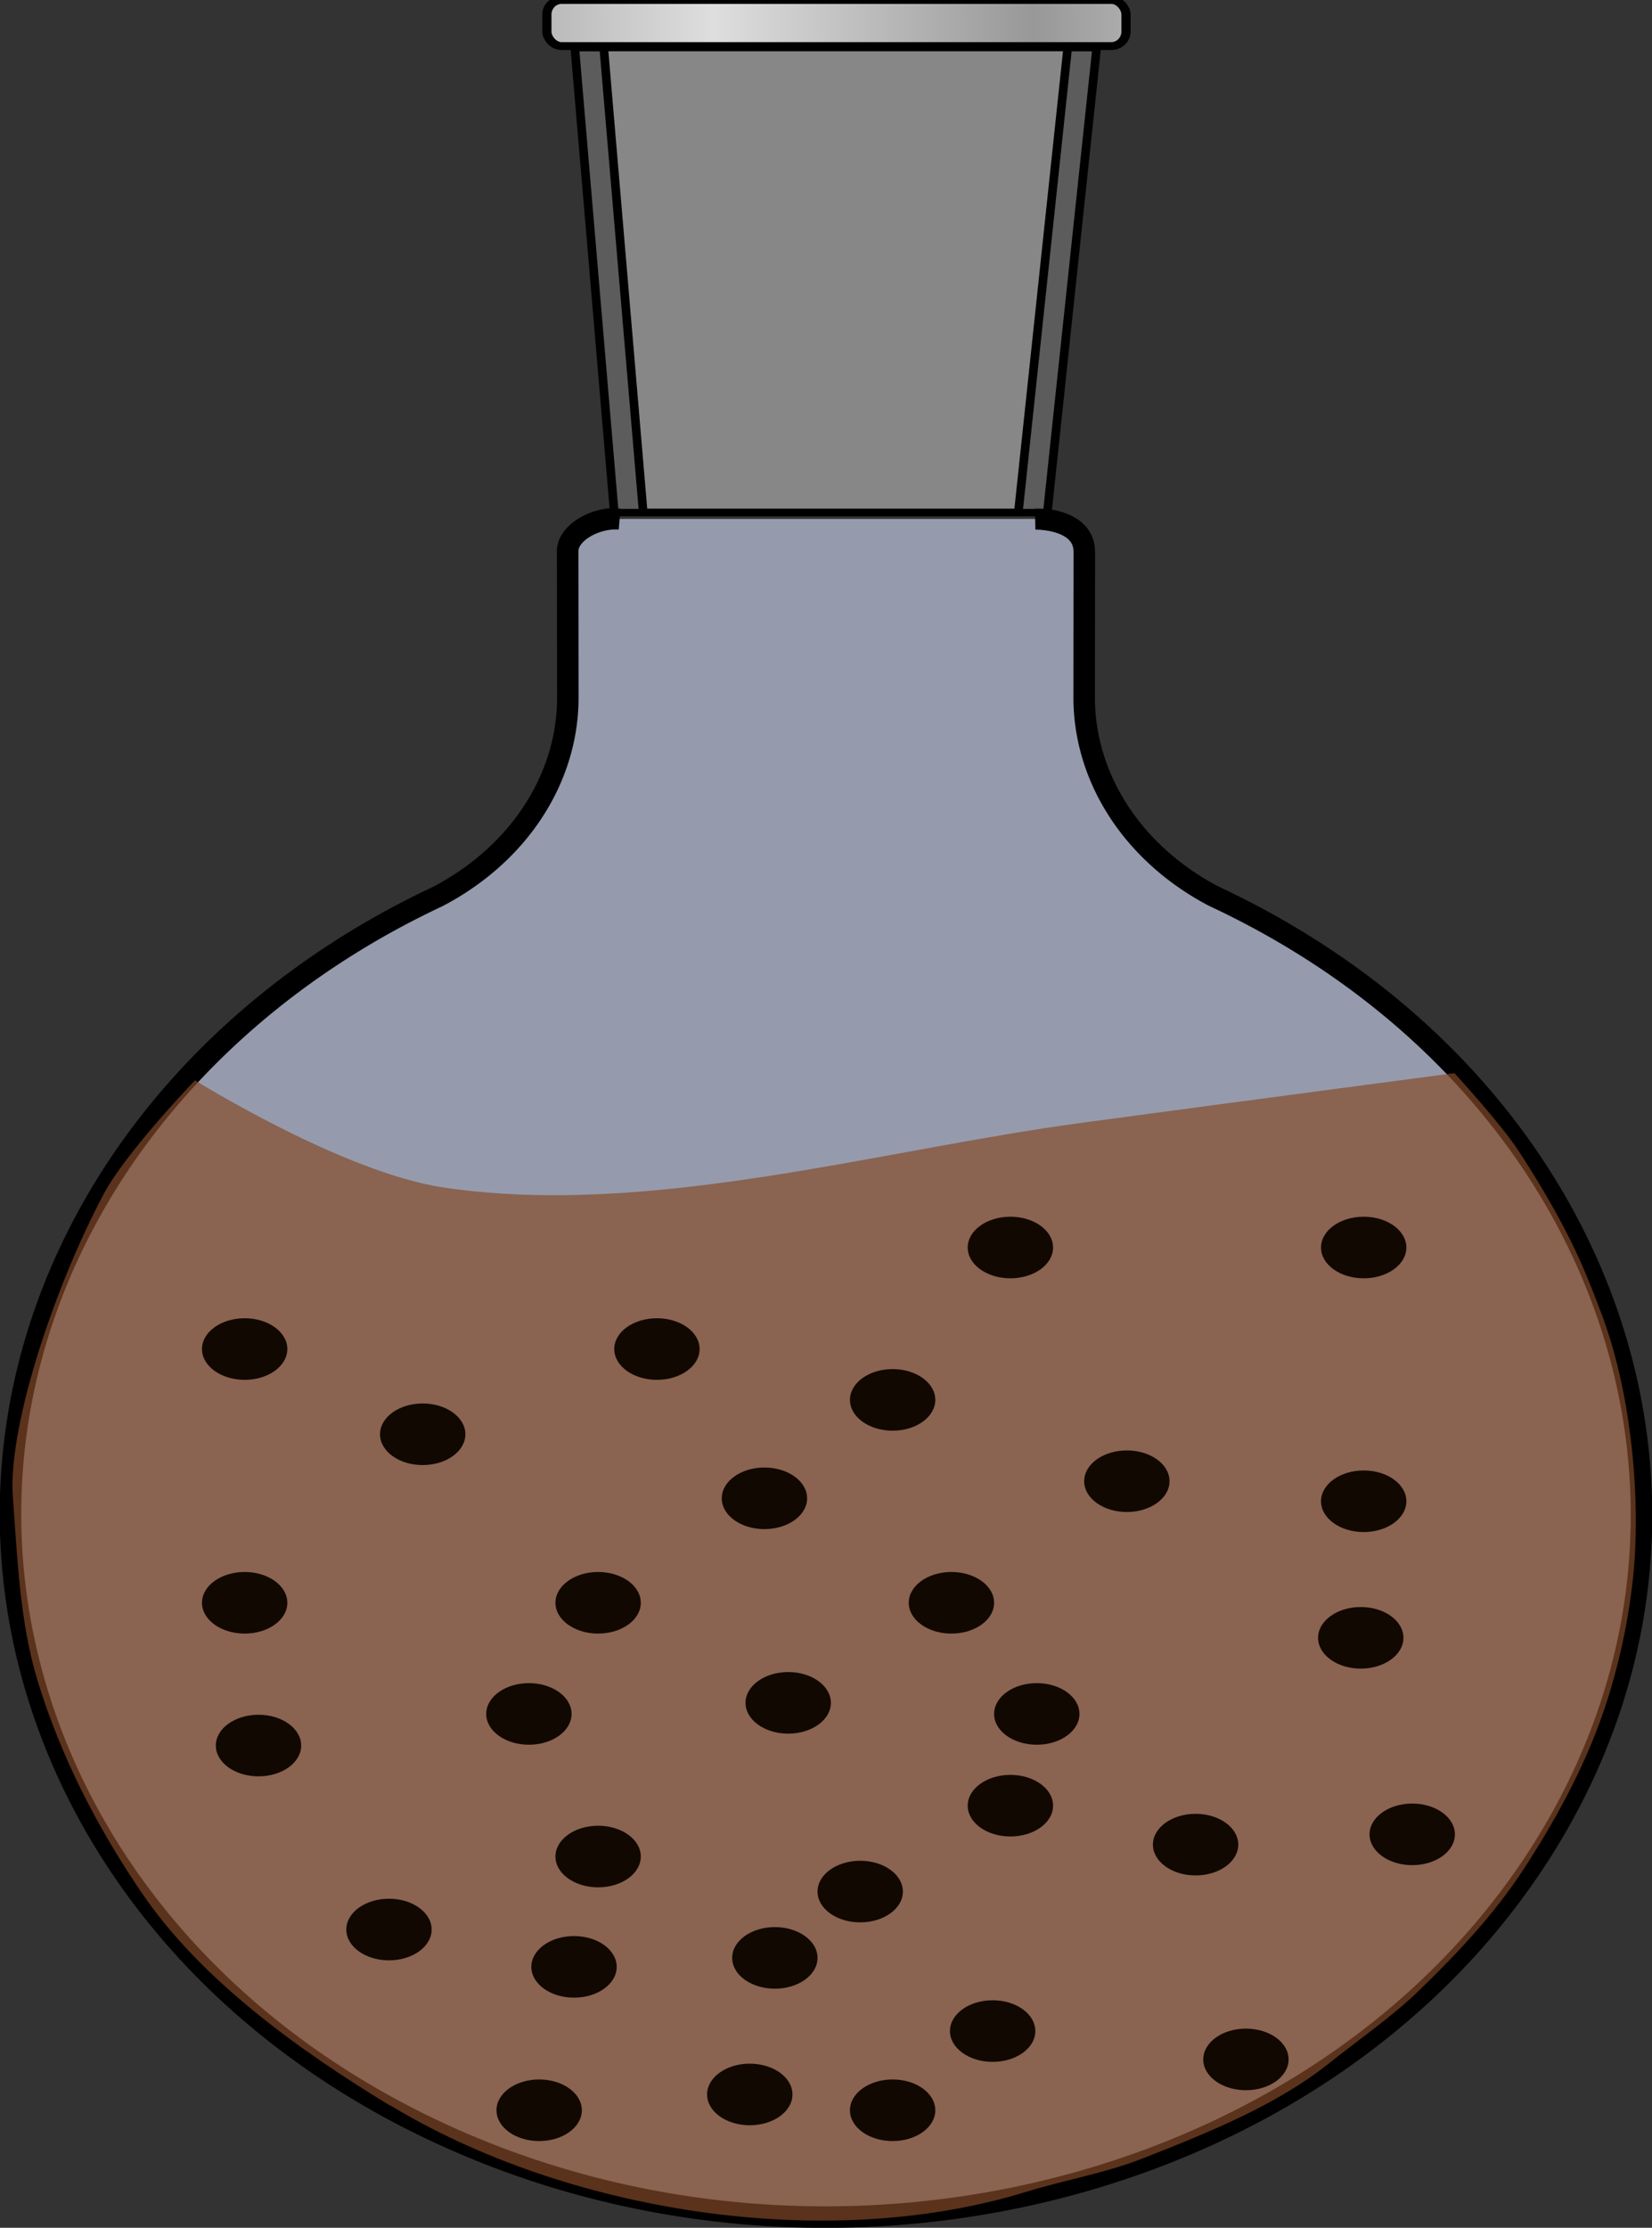 <?xml version="1.0" encoding="UTF-8" standalone="no"?>
<!-- Created with Inkscape (http://www.inkscape.org/) -->

<svg
   width="10.142mm"
   height="13.67mm"
   viewBox="0 0 10.142 13.67"
   version="1.1"
   id="svg1"
   xml:space="preserve"
   inkscape:version="1.3.2 (091e20e, 2023-11-25, custom)"
   sodipodi:docname="graphical abstract.svg"
   inkscape:export-filename="graphical abstract.png"
   inkscape:export-xdpi="96"
   inkscape:export-ydpi="96"
   xmlns:inkscape="http://www.inkscape.org/namespaces/inkscape"
   xmlns:sodipodi="http://sodipodi.sourceforge.net/DTD/sodipodi-0.dtd"
   xmlns:xlink="http://www.w3.org/1999/xlink"
   xmlns="http://www.w3.org/2000/svg"
   xmlns:svg="http://www.w3.org/2000/svg"><rect x="0" y="0" width="10.142" height="13.67" fill="#333333" stroke="none"/><sodipodi:namedview
     id="namedview1"
     pagecolor="#ffffff"
     bordercolor="#000000"
     borderopacity="0.25"
     inkscape:showpageshadow="2"
     inkscape:pageopacity="0.0"
     inkscape:pagecheckerboard="0"
     inkscape:deskcolor="#d1d1d1"
     inkscape:document-units="mm"
     inkscape:zoom="0.5"
     inkscape:cx="531"
     inkscape:cy="225"
     inkscape:window-width="1920"
     inkscape:window-height="1017"
     inkscape:window-x="-8"
     inkscape:window-y="-8"
     inkscape:window-maximized="1"
     inkscape:current-layer="layer1-8" /><defs
     id="defs1"><linearGradient
       id="a-9"
       x1="115.78"
       spreadMethod="reflect"
       gradientUnits="userSpaceOnUse"
       x2="143.71"
       y1="68.284"
       y2="68.032"><stop
         offset="0"
         stop-color="#989898"
         id="stop1-7" /><stop
         offset="1"
         stop-color="#dedede"
         id="stop2-3" /></linearGradient><style
       id="style1">.cls-1,.cls-5{fill:#f15a24;}.cls-1,.cls-10{stroke:#703005;stroke-width:0.1px;}.cls-1,.cls-10,.cls-8,.cls-9{stroke-miterlimit:10;}.cls-2{fill:#ad2712;}.cls-3{fill:#47c9fc;opacity:0.38;}.cls-11,.cls-4{fill:#e6f4ff;}.cls-4{opacity:0.5;}.cls-6{clip-path:url(#clip-path);}.cls-7{opacity:0.57;}.cls-10,.cls-8,.cls-9{fill:none;}.cls-8{stroke:#f7755c;}.cls-8,.cls-9{stroke-width:0.05px;}.cls-9{stroke:#c44426;}.cls-11{opacity:0.18;}</style><linearGradient
       id="b-9-1-9-3"
       y2="68.032"
       xlink:href="#a-9"
       spreadMethod="reflect"
       gradientUnits="userSpaceOnUse"
       x2="143.71"
       y1="68.284"
       x1="115.78"
       gradientTransform="matrix(0.732,0,0,0.85,21.616,10.022)" /></defs><g
     inkscape:label="Camada 1"
     inkscape:groupmode="layer"
     id="layer1"
     transform="translate(-200.301,-167.119)"><g
       id="g32"
       transform="translate(-32.905,-3.704)"><g
         id="g31"
         transform="translate(-0.159)"><g
           id="g27"
           transform="translate(-3.245,92.498)"><path
             d="m 242.965,81.509 c 0,0 0.303,-0.007 0.302,0.205 l -0.001,0.882 a 1.66,1.429 0 0 0 0.793,1.227 c 2.435,1.136 3.34,3.752 2.025,5.846 -1.315,2.094 -4.353,2.873 -6.784,1.741 -2.432,-1.132 -3.337,-3.748 -2.022,-5.842 a 5.037,4.337 0 0 1 2.018,-1.741 1.66,1.429 0 0 0 0.8,-1.231 l -0.001,-0.889 c 0,-0.115 0.175,-0.21 0.319,-0.198"
             fill="#d9e2ff"
             fill-opacity="0.591"
             stroke="#000000"
             stroke-width="0.188"
             id="path2-8-7-6-9"
             style="display:inline;stroke-width:0.132;stroke-dasharray:none" /><g
             transform="matrix(0.096,0,0,0.082,228.817,72.867)"
             id="g4-3-8-2-7"
             style="display:inline;stroke-width:1.287"><path
               d="m 120.46,104.918 h 27.693 l 3.157,-34.789 h -33.375 z"
               stroke="#000000"
               stroke-width="0.552"
               fill="#9a9a9a"
               fill-opacity="0.407"
               id="path3-0-7-8-8" /><path
               d="m 122.31,104.9 h 23.991 l 3.157,-34.789 h -29.673 z"
               fill="#f4f4f4"
               fill-opacity="0.282"
               stroke="#000000"
               stroke-width="0.552"
               id="path4-0-2-5-8" /><rect
               ry="1.085"
               height="3.447"
               width="37.035"
               y="66.561"
               x="116.15"
               fill="url(#b)"
               stroke="#000000"
               stroke-width="0.588"
               id="rect4-2-0-2-4"
               style="fill:url(#b-9-1-9-3)"
               rx="0.934" /></g><path
             style="display:inline;opacity:0.968;fill:#844928;fill-opacity:0.71;fill-rule:evenodd;stroke:#36a443;stroke-width:0;stroke-linecap:round;stroke-miterlimit:0;stroke-opacity:0.773;paint-order:stroke fill markers"
             d="m 239.006,91.244 c 1.071,0.649 2.665,0.912 3.906,0.53 0.234,-0.072 0.481,-0.114 0.707,-0.202 0.405,-0.159 0.827,-0.328 1.15,-0.586 0.18,-0.144 0.382,-0.282 0.549,-0.443 0.24,-0.232 0.466,-0.473 0.645,-0.747 0.184,-0.282 0.348,-0.58 0.463,-0.889 0.109,-0.293 0.179,-0.61 0.21,-0.905 0.046,-0.435 0.001,-1.082 -0.185,-1.591 -0.05,-0.136 -0.123,-0.323 -0.201,-0.478 -0.093,-0.187 -0.208,-0.379 -0.318,-0.547 -0.111,-0.17 -0.393,-0.476 -0.393,-0.476 0,0 -1.543,0.204 -2.282,0.304 -1.264,0.17 -2.662,0.584 -3.923,0.398 -0.619,-0.092 -1.527,-0.658 -1.527,-0.658 0,0 -0.423,0.44 -0.56,0.697 -0.309,0.582 -0.59,1.438 -0.558,1.859 0.027,0.356 0.04,0.765 0.153,1.132 0.14,0.456 0.36,0.89 0.641,1.302 0.362,0.531 0.965,0.964 1.523,1.302 z"
             id="path11-4-2-0"
             sodipodi:nodetypes="ssasasassascsscasass" /><ellipse
             style="display:inline;fill:#120802;fill-opacity:1;stroke-width:0.07px;-inkscape-stroke:none"
             id="circle3-5-1-3-3-9-0-6-2-7-2-7-9"
             ry="0.189"
             rx="0.262"
             cy="88.774"
             cx="241.449" /><ellipse
             style="display:inline;fill:#120802;fill-opacity:1;stroke-width:0.07px;-inkscape-stroke:none"
             id="circle3-5-1-3-3-9-0-6-2-7-9-2-4-9"
             ry="0.189"
             rx="0.262"
             cy="87.414"
             cx="243.528" /><ellipse
             style="display:inline;fill:#120802;fill-opacity:1;stroke-width:0.07px;-inkscape-stroke:none"
             id="circle3-5-1-3-3-9-0-6-2-7-9-1-2-0-8"
             ry="0.189"
             rx="0.262"
             cy="89.644"
             cx="243.95" /><ellipse
             style="display:inline;fill:#120802;fill-opacity:1;stroke-width:0.07px;-inkscape-stroke:none"
             id="circle3-5-1-3-3-9-0-6-2-7-9-1-2-0-5-9"
             ry="0.189"
             rx="0.262"
             cy="90.788"
             cx="242.704" /><ellipse
             style="display:inline;fill:#120802;fill-opacity:1;stroke-width:0.07px;-inkscape-stroke:none"
             id="circle3-5-1-3-3-9-0-6-2-7-9-1-2-0-5-6-0"
             ry="0.189"
             rx="0.262"
             cy="88.375"
             cx="244.964" /><ellipse
             style="display:inline;fill:#120802;fill-opacity:1;stroke-width:0.07px;-inkscape-stroke:none"
             id="circle3-5-1-3-3-9-0-6-2-7-9-1-2-0-5-6-5-9"
             ry="0.189"
             rx="0.262"
             cy="89.581"
             cx="245.28" /><ellipse
             style="display:inline;fill:#120802;fill-opacity:1;stroke-width:0.07px;-inkscape-stroke:none"
             id="circle3-5-1-3-3-9-0-6-2-7-9-1-2-0-5-6-5-2-0"
             ry="0.189"
             rx="0.262"
             cy="87.519"
             cx="241.303" /><ellipse
             style="display:inline;fill:#120802;fill-opacity:1;stroke-width:0.07px;-inkscape-stroke:none"
             id="circle3-5-1-3-3-9-0-6-2-7-9-1-2-0-5-6-5-2-7-4"
             ry="0.189"
             rx="0.262"
             cy="88.842"
             cx="242.975" /><ellipse
             style="display:inline;fill:#120802;fill-opacity:1;stroke-width:0.07px;-inkscape-stroke:none"
             id="circle3-5-1-3-3-9-0-6-2-7-9-1-2-0-5-6-5-2-7-4-0"
             ry="0.189"
             rx="0.262"
             cy="87.537"
             cx="244.982" /><ellipse
             style="display:inline;fill:#120802;fill-opacity:1;stroke-width:0.07px;-inkscape-stroke:none"
             id="circle3-5-1-3-3-9-0-6-2-7-9-1-2-0-5-6-5-2-7-4-1"
             ry="0.189"
             rx="0.262"
             cy="86.915"
             cx="242.09" /><ellipse
             style="display:inline;fill:#120802;fill-opacity:1;stroke-width:0.07px;-inkscape-stroke:none"
             id="circle3-5-1-3-3-9-0-6-2-7-9-1-2-0-5-6-5-2-7-4-5"
             ry="0.189"
             rx="0.262"
             cy="88.16"
             cx="242.451" /><ellipse
             style="display:inline;fill:#120802;fill-opacity:1;stroke-width:0.07px;-inkscape-stroke:none"
             id="circle3-5-1-3-3-9-0-6-2-7-9-1-2-0-5-6-5-2-7-4-58"
             ry="0.189"
             rx="0.262"
             cy="88.16"
             cx="240.282" /><ellipse
             style="display:inline;fill:#120802;fill-opacity:1;stroke-width:0.07px;-inkscape-stroke:none"
             id="circle3-5-1-3-3-9-0-6-2-7-9-1-2-0-5-6-5-2-7-4-54"
             ry="0.189"
             rx="0.262"
             cy="88.16"
             cx="238.112" /><ellipse
             style="display:inline;fill:#120802;fill-opacity:1;stroke-width:0.07px;-inkscape-stroke:none"
             id="circle3-5-1-3-3-9-0-6-2-7-9-1-2-0-5-6-5-2-7-4-57"
             ry="0.189"
             rx="0.262"
             cy="86.603"
             cx="238.112" /><ellipse
             style="display:inline;fill:#120802;fill-opacity:1;stroke-width:0.07px;-inkscape-stroke:none"
             id="circle3-5-1-3-3-9-0-6-2-7-9-1-2-0-5-6-5-2-7-4-03"
             ry="0.189"
             rx="0.262"
             cy="85.98"
             cx="242.813" /><ellipse
             style="display:inline;fill:#120802;fill-opacity:1;stroke-width:0.07px;-inkscape-stroke:none"
             id="circle3-5-1-3-3-9-0-6-2-7-9-1-2-0-5-6-5-2-7-4-4"
             ry="0.189"
             rx="0.262"
             cy="85.98"
             cx="244.982" /><ellipse
             style="display:inline;fill:#120802;fill-opacity:1;stroke-width:0.07px;-inkscape-stroke:none"
             id="circle3-5-1-3-3-9-0-6-2-7-9-1-2-0-5-6-5-2-7-4-50"
             ry="0.189"
             rx="0.262"
             cy="86.603"
             cx="240.643" /><ellipse
             style="display:inline;fill:#120802;fill-opacity:1;stroke-width:0.07px;-inkscape-stroke:none"
             id="circle3-5-1-3-3-9-0-6-2-7-9-1-2-0-5-6-5-2-7-4-7"
             ry="0.189"
             rx="0.262"
             cy="89.717"
             cx="240.282" /><ellipse
             style="display:inline;fill:#120802;fill-opacity:1;stroke-width:0.07px;-inkscape-stroke:none"
             id="circle3-5-1-3-3-9-0-6-2-7-9-1-2-0-5-6-5-2-7-4-2"
             ry="0.189"
             rx="0.262"
             cy="91.274"
             cx="242.09" /><ellipse
             style="display:inline;fill:#120802;fill-opacity:1;stroke-width:0.07px;-inkscape-stroke:none"
             id="circle3-5-1-3-3-9-0-6-2-7-9-1-2-0-5-6-5-2-7-4-6"
             ry="0.189"
             rx="0.262"
             cy="90.962"
             cx="244.259" /><ellipse
             style="display:inline;fill:#120802;fill-opacity:1;stroke-width:0.07px;-inkscape-stroke:none"
             id="circle3-5-1-3-3-9-0-6-2-7-9-1-2-0-5-6-5-2-7-4-12"
             ry="0.189"
             rx="0.262"
             cy="89.405"
             cx="242.813" /><ellipse
             style="display:inline;fill:#120802;fill-opacity:1;stroke-width:0.07px;-inkscape-stroke:none"
             id="circle3-5-1-3-3-9-0-6-2-7-9-1-2-0-5-6-5-2-7-4-3"
             ry="0.189"
             rx="0.262"
             cy="91.274"
             cx="239.92" /><ellipse
             style="display:inline;fill:#120802;fill-opacity:1;stroke-width:0.07px;-inkscape-stroke:none"
             id="circle3-5-1-3-3-9-0-6-2-7-9-1-2-0-5-6-5-2-7-4-56"
             ry="0.189"
             rx="0.262"
             cy="90.339"
             cx="241.367" /><ellipse
             style="display:inline;fill:#120802;fill-opacity:1;stroke-width:0.07px;-inkscape-stroke:none"
             id="circle3-5-1-3-3-9-0-6-2-7-9-1-2-0-5-6-5-2-7-8-2"
             ry="0.189"
             rx="0.262"
             cy="91.177"
             cx="241.213" /><ellipse
             style="display:inline;fill:#120802;fill-opacity:1;stroke-width:0.07px;-inkscape-stroke:none"
             id="circle3-5-1-3-3-9-0-6-2-7-9-1-2-0-5-6-5-2-7-8-5-2"
             ry="0.189"
             rx="0.262"
             cy="88.842"
             cx="239.857" /><ellipse
             style="display:inline;fill:#120802;fill-opacity:1;stroke-width:0.07px;-inkscape-stroke:none"
             id="circle3-5-1-3-3-9-0-6-2-7-9-1-2-0-5-6-5-2-7-8-5-6-9"
             ry="0.189"
             rx="0.262"
             cy="89.932"
             cx="241.891" /><ellipse
             style="display:inline;fill:#120802;fill-opacity:1;stroke-width:0.07px;-inkscape-stroke:none"
             id="circle3-5-1-3-3-9-0-6-2-7-9-1-2-0-5-6-5-2-7-8-5-6-5-6"
             ry="0.189"
             rx="0.262"
             cy="90.165"
             cx="238.998" /><ellipse
             style="display:inline;fill:#120802;fill-opacity:1;stroke-width:0.07px;-inkscape-stroke:none"
             id="circle3-5-1-3-3-9-0-6-2-7-9-1-5-5-9-5"
             ry="0.189"
             rx="0.262"
             cy="89.036"
             cx="238.197" /><ellipse
             style="display:inline;fill:#120802;fill-opacity:1;stroke-width:0.07px;-inkscape-stroke:none"
             id="circle3-5-1-3-3-9-0-6-2-7-9-1-5-0-27-2-5"
             ry="0.189"
             rx="0.262"
             cy="90.394"
             cx="240.134" /><ellipse
             style="display:inline;fill:#120802;fill-opacity:1;stroke-width:0.07px;-inkscape-stroke:none"
             id="circle3-5-1-3-3-9-0-6-2-7-9-1-5-0-2-9-0-9"
             ry="0.189"
             rx="0.262"
             cy="87.126"
             cx="239.205" /></g></g></g></g></svg>
